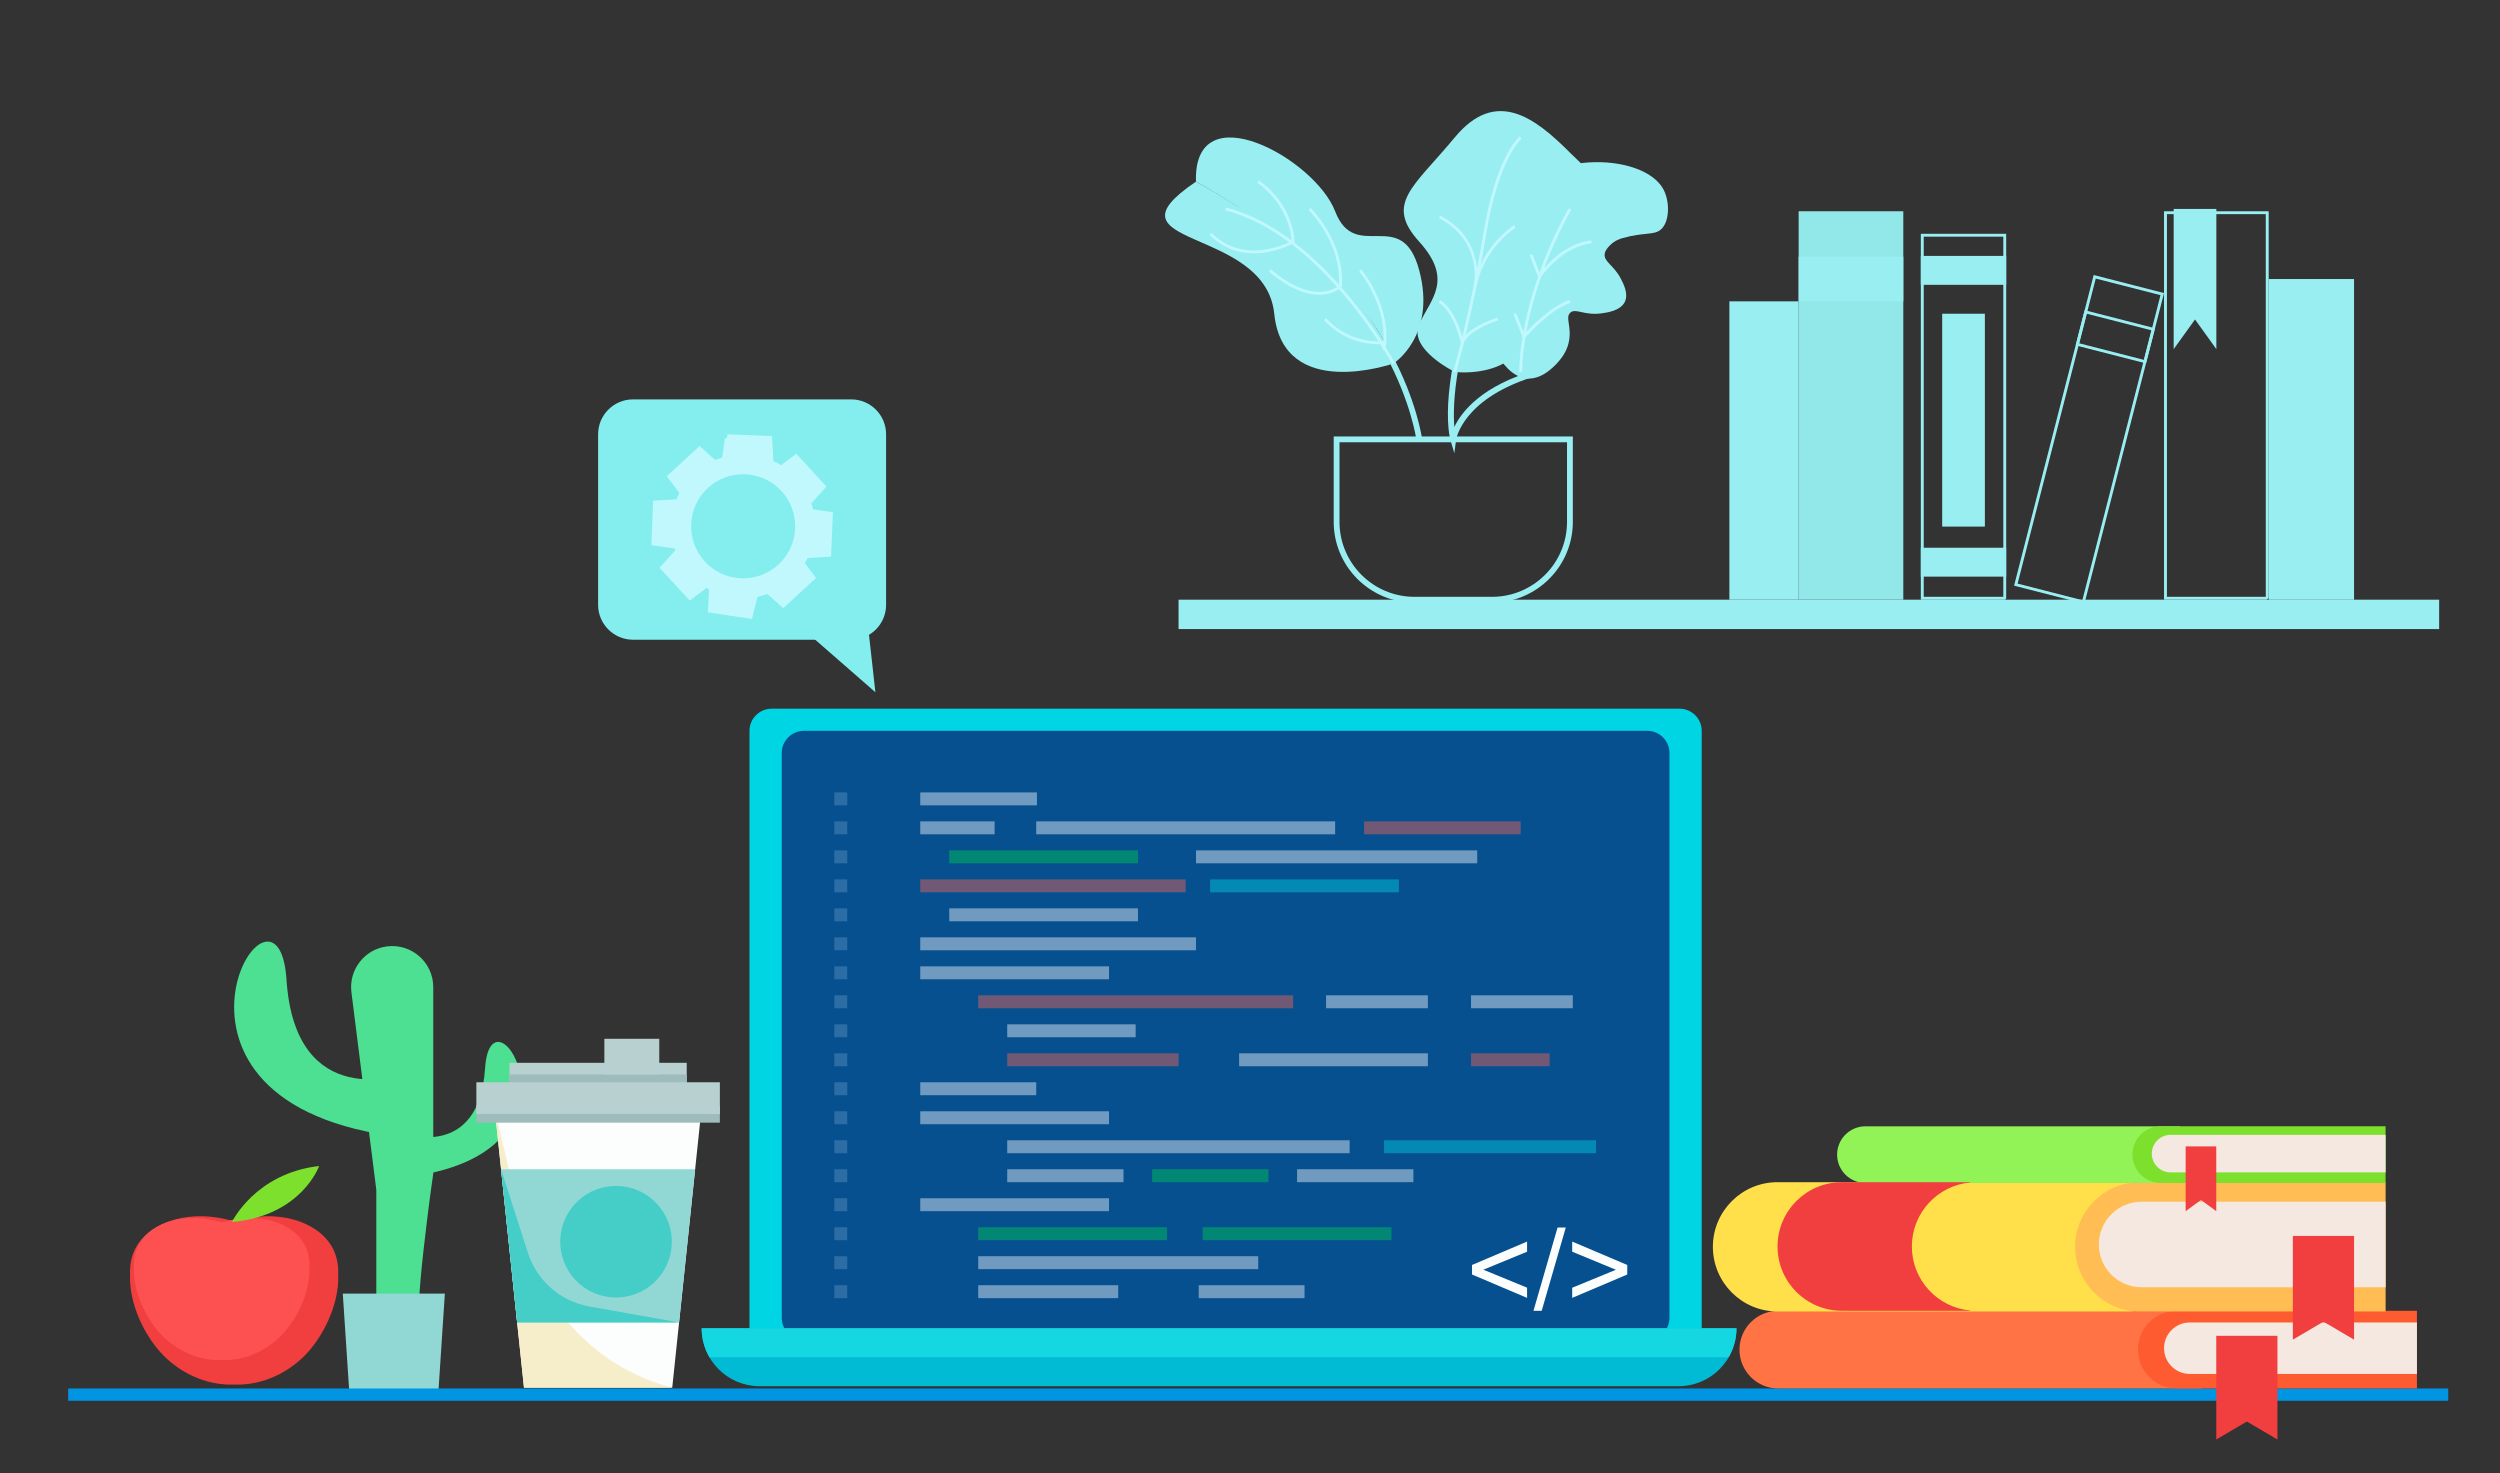 <?xml version="1.0" encoding="utf-8"?>
<!-- Generator: Adobe Illustrator 23.0.1, SVG Export Plug-In . SVG Version: 6.00 Build 0)  -->
<svg version="1.1" id="Layer_1" xmlns="http://www.w3.org/2000/svg" xmlns:xlink="http://www.w3.org/1999/xlink" x="0px" y="0px"
	 viewBox="0 0 807.79 476.09" style="enable-background:new 0 0 807.79 476.09;" xml:space="preserve">
<rect x="0" y="0" width="807.79" height="476.09" fill="#333333" stroke="none"/>
<style type="text/css">
	.st0{fill:none;}
	.st1{fill:#F13E3E;}
	.st2{fill:#FD5151;}
	.st3{fill:#7CE02D;}
	.st4{fill:#99EEF2;}
	.st5{fill:#4DE093;}
	.st6{fill:#91D8D5;}
	.st7{fill:#0095E2;}
	.st8{fill:#00D5E4;}
	.st9{fill:#065090;}
	.st10{opacity:0.43;}
	.st11{fill:#FCFDFD;}
	.st12{fill:#FF6452;}
	.st13{fill:#00D050;}
	.st14{fill:#5E94C1;}
	.st15{fill:#00BBD3;}
	.st16{fill:#15D7E2;}
	.st17{fill:#FF7344;}
	.st18{fill:#FF5B30;}
	.st19{fill:#F5E8E0;}
	.st20{fill:#FFE04B;}
	.st21{fill:#FFBD53;}
	.st22{fill:#91F355;}
	.st23{fill:#B8D1D0;}
	.st24{fill:#9DBCBB;}
	.st25{fill:#F6EDCA;}
	.st26{fill:#44CEC7;}
	.st27{fill:#92E7E8;}
	.st28{fill:#C0F8FD;}
	.st29{fill:#84EEEE;}
</style>
<g>
	<g>
		<rect x="-36" y="-43.74" class="st0" width="885.09" height="562"/>
	</g>
	<g>
		<g>
			<path class="st1" d="M109.28,411.88c0.13-3.07-0.39-6.16-2.01-8.99c-4.79-8.4-17.93-12.45-31.62-8.21
				c-13.69-4.24-26.83-0.19-31.62,8.21c-1.61,2.83-2.14,5.92-2.01,8.99c-0.38,9.46,4.79,20.14,11.05,26.36
				c1.94,1.93,8.93,8.36,19.69,9.1c0.51,0.04,1.52,0.09,2.89,0.04c1.37,0.05,2.38-0.01,2.89-0.04c10.76-0.74,17.75-7.17,19.69-9.1
				C104.49,432.02,109.66,421.34,109.28,411.88z"/>
		</g>
		<g>
			<path class="st2" d="M99.99,409.51c0.11-2.59-0.33-5.2-1.69-7.59c-4.04-7.09-15.13-10.5-26.67-6.93
				c-11.55-3.58-22.64-0.16-26.67,6.93c-1.36,2.39-1.8,5-1.69,7.59c-0.32,7.98,4.04,16.99,9.32,22.24
				c1.64,1.63,7.54,7.05,16.61,7.68c0.43,0.03,1.28,0.08,2.44,0.03c1.15,0.04,2,0,2.44-0.03c9.08-0.63,14.98-6.05,16.61-7.68
				C95.95,426.5,100.31,417.5,99.99,409.51z"/>
		</g>
		<g>
			<path class="st3" d="M74.95,394.85c0,0,7.51-15.72,28.17-18.1C103.12,376.76,97.48,392.85,74.95,394.85z"/>
		</g>
	</g>
	<g>
		<path class="st4" d="M450.28,117.43c0,0,13.93-8.88,8.3-30.06c-5.64-21.18-20.62-2.03-27.18-19.1s-45.9-38.61-44.96-9.58
			C386.44,58.69,442,89.06,450.28,117.43z"/>
	</g>
	<g>
		<path class="st4" d="M450.28,117.43c0,0-35.63,12.54-38.55-16.06c-2.93-28.6-57.14-21.14-25.29-42.68
			C386.44,58.69,438.26,86.25,450.28,117.43z"/>
	</g>
	<g>
		<g>
			<path class="st5" d="M134.98,434.01c-0.13-13.41,1.46-27.04,3.04-40.03c0.6-4.93,1.26-9.86,1.97-14.78v-60.24
				c0-7.98-6.99-14.15-14.91-13.17c-7.28,0.9-12.45,7.55-11.53,14.83l8.04,63.83v47.2L134.98,434.01z"/>
		</g>
		<g>
			<path class="st5" d="M130.5,347.03c0,0-35.12,12.67-37.93-30.52c-2.81-43.18-54.46,40.7,37.93,51.01V347.03z"/>
		</g>
		<g>
			<path class="st5" d="M130.5,366.26c0,0,24.29,8.76,26.24-21.11c1.94-29.87,37.67,28.15-26.24,35.28V366.26z"/>
		</g>
	</g>
	<g>
		<polygon class="st6" points="141.62,450.26 112.89,450.26 110.76,417.98 143.74,417.98 		"/>
	</g>
	<g>
		<rect x="22.03" y="448.64" class="st7" width="769.03" height="3.97"/>
	</g>
	<g>
		<path class="st8" d="M542.7,440.11H249.32c-3.93,0-7.15-3.22-7.15-7.15V236.14c0-3.93,3.22-7.15,7.15-7.15H542.7
			c3.93,0,7.15,3.22,7.15,7.15v196.82C549.85,436.89,546.63,440.11,542.7,440.11z"/>
	</g>
	<g>
		<path class="st9" d="M532.28,432.96H259.74c-3.93,0-7.15-3.22-7.15-7.15V243.29c0-3.93,3.22-7.15,7.15-7.15h272.54
			c3.93,0,7.15,3.22,7.15,7.15v182.52C539.43,429.74,536.21,432.96,532.28,432.96z"/>
	</g>
	<g>
		<g class="st10">
			<rect x="297.35" y="256.04" class="st11" width="37.7" height="4.18"/>
		</g>
		<g class="st10">
			<rect x="297.35" y="265.4" class="st11" width="24.02" height="4.18"/>
		</g>
		<g class="st10">
			<rect x="334.81" y="265.4" class="st11" width="96.59" height="4.18"/>
		</g>
		<g class="st10">
			<rect x="440.77" y="265.4" class="st12" width="50.58" height="4.18"/>
		</g>
		<g class="st10">
			<rect x="306.71" y="274.77" class="st13" width="60.99" height="4.18"/>
		</g>
		<g class="st10">
			<rect x="386.44" y="274.77" class="st11" width="90.87" height="4.18"/>
		</g>
		<g class="st10">
			<rect x="297.35" y="284.14" class="st12" width="85.76" height="4.18"/>
		</g>
		<g class="st10">
			<rect x="391.01" y="284.14" class="st8" width="60.99" height="4.18"/>
		</g>
		<g class="st10">
			<rect x="306.71" y="293.5" class="st11" width="60.99" height="4.18"/>
		</g>
		<g class="st10">
			<rect x="297.35" y="302.87" class="st11" width="89.09" height="4.18"/>
		</g>
		<g class="st10">
			<rect x="297.35" y="312.24" class="st11" width="60.99" height="4.18"/>
		</g>
		<g class="st10">
			<rect x="316.08" y="321.6" class="st12" width="101.74" height="4.18"/>
		</g>
		<g class="st10">
			<rect x="428.48" y="321.6" class="st11" width="32.89" height="4.18"/>
		</g>
		<g class="st10">
			<rect x="475.31" y="321.6" class="st11" width="32.89" height="4.18"/>
		</g>
		<g class="st10">
			<rect x="325.45" y="330.97" class="st11" width="41.5" height="4.18"/>
		</g>
		<g class="st10">
			<rect x="325.45" y="340.34" class="st12" width="55.37" height="4.18"/>
		</g>
		<g class="st10">
			<rect x="400.38" y="340.34" class="st11" width="60.99" height="4.18"/>
		</g>
		<g class="st10">
			<rect x="475.31" y="340.34" class="st12" width="25.4" height="4.18"/>
		</g>
		<g class="st10">
			<rect x="297.35" y="349.7" class="st11" width="37.47" height="4.18"/>
		</g>
		<g class="st10">
			<rect x="297.35" y="359.07" class="st11" width="60.99" height="4.18"/>
		</g>
		<g class="st10">
			<rect x="325.45" y="368.44" class="st11" width="110.64" height="4.18"/>
		</g>
		<g class="st10">
			<rect x="447.21" y="368.44" class="st8" width="68.49" height="4.18"/>
		</g>
		<g class="st10">
			<rect x="325.45" y="377.8" class="st11" width="37.58" height="4.18"/>
		</g>
		<g class="st10">
			<rect x="372.28" y="377.8" class="st13" width="37.58" height="4.18"/>
		</g>
		<g class="st10">
			<rect x="419.11" y="377.8" class="st11" width="37.58" height="4.18"/>
		</g>
		<g class="st10">
			<rect x="297.35" y="387.17" class="st11" width="60.99" height="4.18"/>
		</g>
		<g class="st10">
			<rect x="316.08" y="396.54" class="st13" width="60.99" height="4.18"/>
		</g>
		<g class="st10">
			<rect x="388.62" y="396.54" class="st13" width="60.99" height="4.18"/>
		</g>
		<g class="st10">
			<rect x="387.32" y="415.27" class="st11" width="34.19" height="4.18"/>
		</g>
		<g class="st10">
			<rect x="316.08" y="405.9" class="st11" width="90.47" height="4.18"/>
		</g>
		<g class="st10">
			<g>
				<rect x="269.58" y="256.04" class="st14" width="4.18" height="4.18"/>
			</g>
			<g>
				<rect x="269.58" y="265.4" class="st14" width="4.18" height="4.18"/>
			</g>
			<g>
				<rect x="269.58" y="274.77" class="st14" width="4.18" height="4.18"/>
			</g>
			<g>
				<rect x="269.58" y="284.14" class="st14" width="4.18" height="4.18"/>
			</g>
			<g>
				<rect x="269.58" y="293.5" class="st14" width="4.18" height="4.18"/>
			</g>
			<g>
				<rect x="269.58" y="302.87" class="st14" width="4.18" height="4.18"/>
			</g>
			<g>
				<rect x="269.58" y="312.24" class="st14" width="4.18" height="4.18"/>
			</g>
			<g>
				<rect x="269.58" y="321.6" class="st14" width="4.18" height="4.18"/>
			</g>
			<g>
				<rect x="269.58" y="330.97" class="st14" width="4.18" height="4.18"/>
			</g>
			<g>
				<rect x="269.58" y="340.34" class="st14" width="4.18" height="4.18"/>
			</g>
			<g>
				<rect x="269.58" y="349.7" class="st14" width="4.18" height="4.18"/>
			</g>
			<g>
				<rect x="269.58" y="359.07" class="st14" width="4.18" height="4.18"/>
			</g>
			<g>
				<rect x="269.58" y="368.44" class="st14" width="4.18" height="4.18"/>
			</g>
			<g>
				<rect x="269.58" y="377.8" class="st14" width="4.18" height="4.18"/>
			</g>
			<g>
				<rect x="269.58" y="387.17" class="st14" width="4.18" height="4.18"/>
			</g>
			<g>
				<rect x="269.58" y="396.54" class="st14" width="4.18" height="4.18"/>
			</g>
			<g>
				<rect x="269.58" y="405.9" class="st14" width="4.18" height="4.18"/>
			</g>
			<g>
				<rect x="269.58" y="415.27" class="st14" width="4.18" height="4.18"/>
			</g>
		</g>
		<g class="st10">
			<rect x="316.08" y="415.27" class="st11" width="45.23" height="4.18"/>
		</g>
		<g>
			<g>
				<path class="st11" d="M493.42,419.37l-17.79-7.56v-3.08l17.79-7.56v3.28l-14.12,5.81l14.12,5.81V419.37z"/>
			</g>
			<g>
				<path class="st11" d="M505.93,396.64l-7.78,26.89h-2.66l7.78-26.89H505.93z"/>
			</g>
			<g>
				<path class="st11" d="M525.8,411.81L508,419.37v-3.28l14.12-5.81L508,404.45v-3.28l17.79,7.56V411.81z"/>
			</g>
		</g>
	</g>
	<g>
		<path class="st15" d="M542.35,447.91H245.44c-10.34,0-18.73-8.39-18.73-18.73l0,0h334.37l0,0
			C561.08,439.53,552.7,447.91,542.35,447.91z"/>
	</g>
	<g>
		<path class="st16" d="M558.56,438.55c1.6-2.76,2.53-5.95,2.53-9.36H226.71c0,3.42,0.93,6.61,2.53,9.36H558.56z"/>
	</g>
	<g>
		<g>
			<path class="st17" d="M711.38,448.64H574.6c-6.93,0-12.55-5.62-12.55-12.55l0,0c0-6.93,5.62-12.55,12.55-12.55h136.78V448.64z"/>
		</g>
		<g>
			<path class="st18" d="M703.36,448.64h77.59v-25.11h-77.59c-6.93,0-12.55,5.62-12.55,12.55l0,0
				C690.8,443.02,696.42,448.64,703.36,448.64z"/>
		</g>
		<g>
			<path class="st19" d="M707.55,443.94h73.4v-16.63h-73.4c-4.59,0-8.31,3.72-8.31,8.31l0,0
				C699.23,440.21,702.96,443.94,707.55,443.94z"/>
		</g>
		<g>
			<path class="st20" d="M689.2,423.76H574.35c-11.54,0-20.89-9.35-20.89-20.89l0,0c0-11.54,9.35-20.89,20.89-20.89H689.2V423.76z"
				/>
		</g>
		<g>
			<path class="st21" d="M691.39,423.76h79.44v-41.77h-79.44c-11.54,0-20.89,9.35-20.89,20.89l0,0
				C670.5,414.41,679.85,423.76,691.39,423.76z"/>
		</g>
		<g>
			<path class="st19" d="M692,415.94h78.83v-27.66H692c-7.64,0-13.83,6.19-13.83,13.83l0,0C678.17,409.74,684.36,415.94,692,415.94z
				"/>
		</g>
		<g>
			<polygon class="st1" points="735.88,465.13 725.99,459.32 716.11,465.13 716.11,431.61 735.88,431.61 			"/>
		</g>
		<g>
			<polygon class="st1" points="760.63,432.86 750.75,427.05 740.86,432.86 740.86,399.34 760.63,399.34 			"/>
		</g>
		<g>
			<path class="st22" d="M704.28,382.23H602.75c-5.06,0-9.15-4.1-9.15-9.15l0,0c0-5.06,4.1-9.15,9.15-9.15h101.52V382.23z"/>
		</g>
		<g>
			<path class="st3" d="M698.18,382.23h72.64v-18.31h-72.64c-5.06,0-9.15,4.1-9.15,9.15l0,0
				C689.03,378.14,693.13,382.23,698.18,382.23z"/>
		</g>
		<g>
			<path class="st19" d="M701.34,378.81h69.49v-12.12h-69.49c-3.35,0-6.06,2.71-6.06,6.06l0,0
				C695.28,376.09,697.99,378.81,701.34,378.81z"/>
		</g>
		<g>
			<polygon class="st1" points="716.11,391.35 711.17,387.72 706.22,391.35 706.22,370.41 716.11,370.41 			"/>
		</g>
	</g>
	<g>
		<path class="st1" d="M617.75,402.76L617.75,402.76c0-10.86,8.33-19.77,18.96-20.69v-0.08h-41.59c-11.47,0-20.77,9.3-20.77,20.77v0
			c0,11.47,9.3,20.77,20.77,20.77h41.59v-0.08C626.09,422.52,617.75,413.62,617.75,402.76z"/>
	</g>
	<g>
		<g>
			<rect x="164.62" y="343.41" class="st23" width="57.27" height="16.77"/>
		</g>
		<g>
			<rect x="164.62" y="347.18" class="st24" width="57.27" height="13"/>
		</g>
		<g>
			<rect x="195.28" y="335.65" class="st23" width="17.74" height="11.53"/>
		</g>
		<g>
			<polygon class="st11" points="217.21,448.37 169.31,448.37 159.94,359.07 226.58,359.07 			"/>
		</g>
		<g>
			<path class="st25" d="M217.21,448.37h-47.91l-9.37-89.3l9.89,41.15C175.49,423.8,193.72,442.33,217.21,448.37L217.21,448.37z"/>
		</g>
		<g>
			<rect x="153.92" y="357.15" class="st24" width="78.68" height="5.6"/>
		</g>
		<g>
			<rect x="153.92" y="349.7" class="st23" width="78.68" height="10.25"/>
		</g>
		<g>
			<polygon class="st6" points="219.42,427.31 224.61,377.8 161.9,377.8 167.1,427.31 			"/>
		</g>
		<g>
			
				<ellipse transform="matrix(0.724 -0.69 0.69 0.724 -221.907 247.918)" class="st26" cx="198.94" cy="401.34" rx="18.03" ry="18.03"/>
		</g>
		<g>
			<path class="st26" d="M161.9,377.8l5.19,49.51h52.33l-28.98-5.16c-9.32-1.66-16.96-8.34-19.86-17.35L161.9,377.8z"/>
		</g>
	</g>
	<g>
		<rect x="380.81" y="193.77" class="st4" width="407.32" height="9.49"/>
	</g>
	<g>
		<rect x="733.05" y="90.16" class="st4" width="27.58" height="103.62"/>
	</g>
	<g>
		<g>
			<path class="st4" d="M648.23,193.39V75.55h-27.58v118.23h27.25C648.01,193.64,648.12,193.51,648.23,193.39z M621.59,192.84V76.48
				h25.71v116.36H621.59z"/>
		</g>
	</g>
	<g>
		<rect x="627.55" y="101.37" class="st4" width="13.79" height="68.78"/>
	</g>
	<g>
		<rect x="620.65" y="82.69" class="st4" width="27.58" height="9.34"/>
	</g>
	<g>
		<rect x="620.65" y="176.98" class="st4" width="27.58" height="9.34"/>
	</g>
	<g>
		<polygon class="st4" points="716.14,112.81 709.25,103.23 702.35,112.81 702.35,67.51 716.14,67.51 		"/>
	</g>
	<g>
		<g>
			<path class="st4" d="M733.05,193.16V68.26h-33.82v125.51h33.2C732.64,193.57,732.84,193.36,733.05,193.16z M700.17,192.84V69.2
				h31.94v123.64H700.17z"/>
		</g>
	</g>
	<g>
		<rect x="581.17" y="68.26" class="st27" width="33.82" height="125.51"/>
	</g>
	<g>
		<rect x="558.79" y="97.37" class="st4" width="22.38" height="96.4"/>
	</g>
	<g>
		<rect x="581.17" y="82.94" class="st4" width="33.82" height="14.43"/>
	</g>
	<g>
		<g>
			<path class="st4" d="M673.53,194.99l25.7-100.3l-22.73-5.83l-25.72,100.38l22.64,5.8C673.46,195.03,673.5,195.01,673.53,194.99z
				 M677.17,90.01l20.92,5.36l-25.25,98.56l-20.92-5.36L677.17,90.01z"/>
		</g>
	</g>
	<g>
		<g>
			<path class="st4" d="M693.43,117.34l2.89-11.28l-22.73-5.83l-2.91,11.37l22.65,5.8C693.36,117.38,693.4,117.36,693.43,117.34z
				 M674.26,101.37l20.92,5.36l-2.45,9.55l-20.92-5.36L674.26,101.37z"/>
		</g>
	</g>
	<g>
		<path class="st4" d="M482.11,194.71h-25.08c-14.39,0-26.09-11.71-26.09-26.09v-27.59h77.27v27.59
			C508.21,183.01,496.5,194.71,482.11,194.71z M432.81,142.9v25.72c0,13.35,10.86,24.22,24.22,24.22h25.08
			c13.35,0,24.22-10.86,24.22-24.22V142.9H432.81z"/>
	</g>
	<g>
		<path class="st4" d="M457.65,142.08c-0.06-0.47-6.68-47.67-58.75-73.74l0.84-1.67c52.99,26.54,59.7,74.69,59.77,75.18
			L457.65,142.08z"/>
	</g>
	<g>
		<path class="st4" d="M469.92,146.44l-1.25-4.2c-0.22-0.76-5.28-19.01,12.44-61.67l1.73,0.72c-12.99,31.27-13.51,49.41-12.92,56.68
			c2.34-4.94,8.86-13.41,26.78-18.53l0.51,1.8c-24.61,7.04-26.7,20.71-26.72,20.85L469.92,146.44z"/>
	</g>
	<g>
		<path class="st4" d="M470.05,120.16c0,0,23.22,3.28,26.01-18.8c2.78-22.07-8.46-18.85,5.59-33.11s16.86-7.7,5.62-18.94
			s-23.87-21.04-37.22-4.9c-13.36,16.14-22.69,21.3-11.47,33.7c11.22,12.41,3.65,18.55,0,26.61
			C454.93,112.8,470.05,120.16,470.05,120.16z"/>
	</g>
	<g>
		<path class="st4" d="M481.99,111.02c0,0,7.46,19.22,19.94,7.53c2.91-2.73,4.26-5.23,4.84-7.46c1.38-5.36-1.2-8.39,0.61-10.05
			c1.74-1.6,4.42,1,10.16,0.2c1.81-0.25,6.13-0.85,7.49-3.75c1.21-2.57-0.46-5.79-1.31-7.43c-2.31-4.44-5.6-5.49-5.21-8.06
			c0.19-1.23,1.13-2.16,1.83-2.86c1.51-1.5,3.24-2.01,4.07-2.24c6.71-1.87,9.86-0.89,12.05-2.58c3.01-2.32,3.21-8.96,1.06-13.05
			c-5.05-9.59-26.64-11.96-39.96-4.37C482.76,65.33,475.85,87.37,481.99,111.02z"/>
	</g>
	<g>
		<path class="st28" d="M449.87,117.65c-0.22-0.42-22.51-41.63-53.98-49.68l0.23-0.91c31.88,8.15,54.35,49.73,54.57,50.15
			L449.87,117.65z"/>
	</g>
	<g>
		<path class="st28" d="M426.25,95.25c-3.87,0-9.29-1.63-16.23-7.53l0.61-0.71c13.6,11.57,20.94,6.16,22,5.24
			c0.93-13.82-9.71-24.3-9.81-24.4l0.65-0.67c0.11,0.11,11.15,10.98,10.08,25.33l-0.01,0.18l-0.13,0.12
			C433.24,92.98,430.83,95.25,426.25,95.25z"/>
	</g>
	<g>
		<path class="st28" d="M447.63,113.18l-0.92-0.15c2.28-13.77-7.46-25.25-7.56-25.37l0.71-0.61
			C439.95,87.17,449.98,98.98,447.63,113.18z"/>
	</g>
	<g>
		<path class="st28" d="M405.18,81.86c-4.61,0-9.8-1.39-14.39-5.98l0.66-0.66c10.34,10.34,23.93,3.69,25.89,2.64
			c-0.08-1.74-1-11.6-11.07-18.79l0.54-0.76c11.43,8.16,11.47,19.71,11.47,19.83l0,0.27l-0.23,0.13
			C417.96,78.58,412.25,81.86,405.18,81.86z"/>
	</g>
	<g>
		<path class="st28" d="M470.5,120.29l-0.9-0.26c0.06-0.2,5.64-19.9,9.69-44.57c4.08-24.87,11.45-31.15,11.76-31.41l0.6,0.72
			c-0.07,0.06-7.42,6.4-11.43,30.84C476.15,100.34,470.55,120.1,470.5,120.29z"/>
	</g>
	<g>
		<path class="st28" d="M490.88,120.18c-0.01-0.23-0.44-23.07,15.98-52.9l0.82,0.45c-16.3,29.6-15.87,52.19-15.87,52.42
			L490.88,120.18z"/>
	</g>
	<g>
		<path class="st28" d="M492.27,109.73l-3.23-8.19l0.87-0.34l2.66,6.75c1.85-2.05,8.31-8.87,14.55-11.01l0.3,0.89
			c-6.98,2.4-14.57,11.23-14.65,11.32L492.27,109.73z"/>
	</g>
	<g>
		<path class="st28" d="M445.35,111.22c-3.67,0-11.29-0.93-17.54-7.8l0.69-0.63c8.18,8.98,18.77,7.39,18.88,7.38l0.15,0.92
			C447.5,111.09,446.69,111.22,445.35,111.22z"/>
	</g>
	<g>
		<path class="st28" d="M497.34,90.45l-3.07-7.99l0.87-0.34l2.42,6.31c1.75-2.39,7.78-9.72,16.58-10.77l0.11,0.93
			c-9.87,1.19-16.35,10.99-16.42,11.09L497.34,90.45z"/>
	</g>
	<g>
		<path class="st28" d="M472.49,113.01l-0.44-2.16c-0.02-0.1-2.06-9.76-7.18-13.09l0.51-0.79c4.35,2.82,6.54,9.6,7.28,12.43
			c1.05-1.57,3.84-4.33,11.08-6.75l0.3,0.89c-10.11,3.38-11.07,7.27-11.08,7.31L472.49,113.01z"/>
	</g>
	<g>
		<path class="st28" d="M477.17,92.13l-0.92-0.19c0.12-0.57,2.67-14.11-11.35-21.47l0.44-0.83c9.84,5.16,11.81,13.46,12.04,18.4
			c3.72-10.27,11.76-15.18,11.85-15.23l0.48,0.8C489.62,73.66,479.9,79.61,477.17,92.13z"/>
	</g>
	<g>
		<path class="st29" d="M275.07,206.7H204.5c-6.18,0-11.24-5.06-11.24-11.24v-55.17c0-6.18,5.06-11.24,11.24-11.24h70.57
			c6.18,0,11.24,5.06,11.24,11.24v55.17C286.31,201.64,281.25,206.7,275.07,206.7z"/>
	</g>
	<g>
		<polygon class="st29" points="279.07,189.72 282.85,223.67 256.31,200.51 		"/>
	</g>
	<g>
		<g>
			<path class="st28" d="M267.02,157.2l-9.74-10.59l-4.92,3.7c-0.8-0.49-1.62-0.94-2.46-1.33l-0.46-8.06l-14.38-0.6l-0.18,1.25
				l-0.63-0.03l-0.89,6.28c-0.77,0.23-1.52,0.5-2.26,0.82l-5.06-4.51l-10.59,9.74l4.08,5.42c-0.35,0.67-0.66,1.35-0.95,2.05
				l-7.53,0.43l-0.6,14.38l7.57,1.07c0.06,0.18,0.12,0.37,0.18,0.55l-5.08,5.69l9.74,10.59l5.36-4.03c0.29,0.17,0.58,0.34,0.88,0.5
				l-0.38,7.32l14.23,2.16l1.82-7.17c1.08-0.22,2.15-0.52,3.2-0.89l5.11,4.56l10.59-9.74l-3.6-4.79c0.33-0.55,0.62-1.1,0.9-1.67
				l7.55-0.43l0.6-14.38l-6.43-0.91c-0.15-0.64-0.34-1.27-0.55-1.9L267.02,157.2z M252.5,158.66c6.28,6.83,5.84,17.49-0.99,23.77
				c-6.83,6.28-17.49,5.84-23.77-0.99c-6.28-6.83-5.84-17.49,0.99-23.77C235.55,151.39,246.22,151.83,252.5,158.66z"/>
		</g>
	</g>
</g>
</svg>
